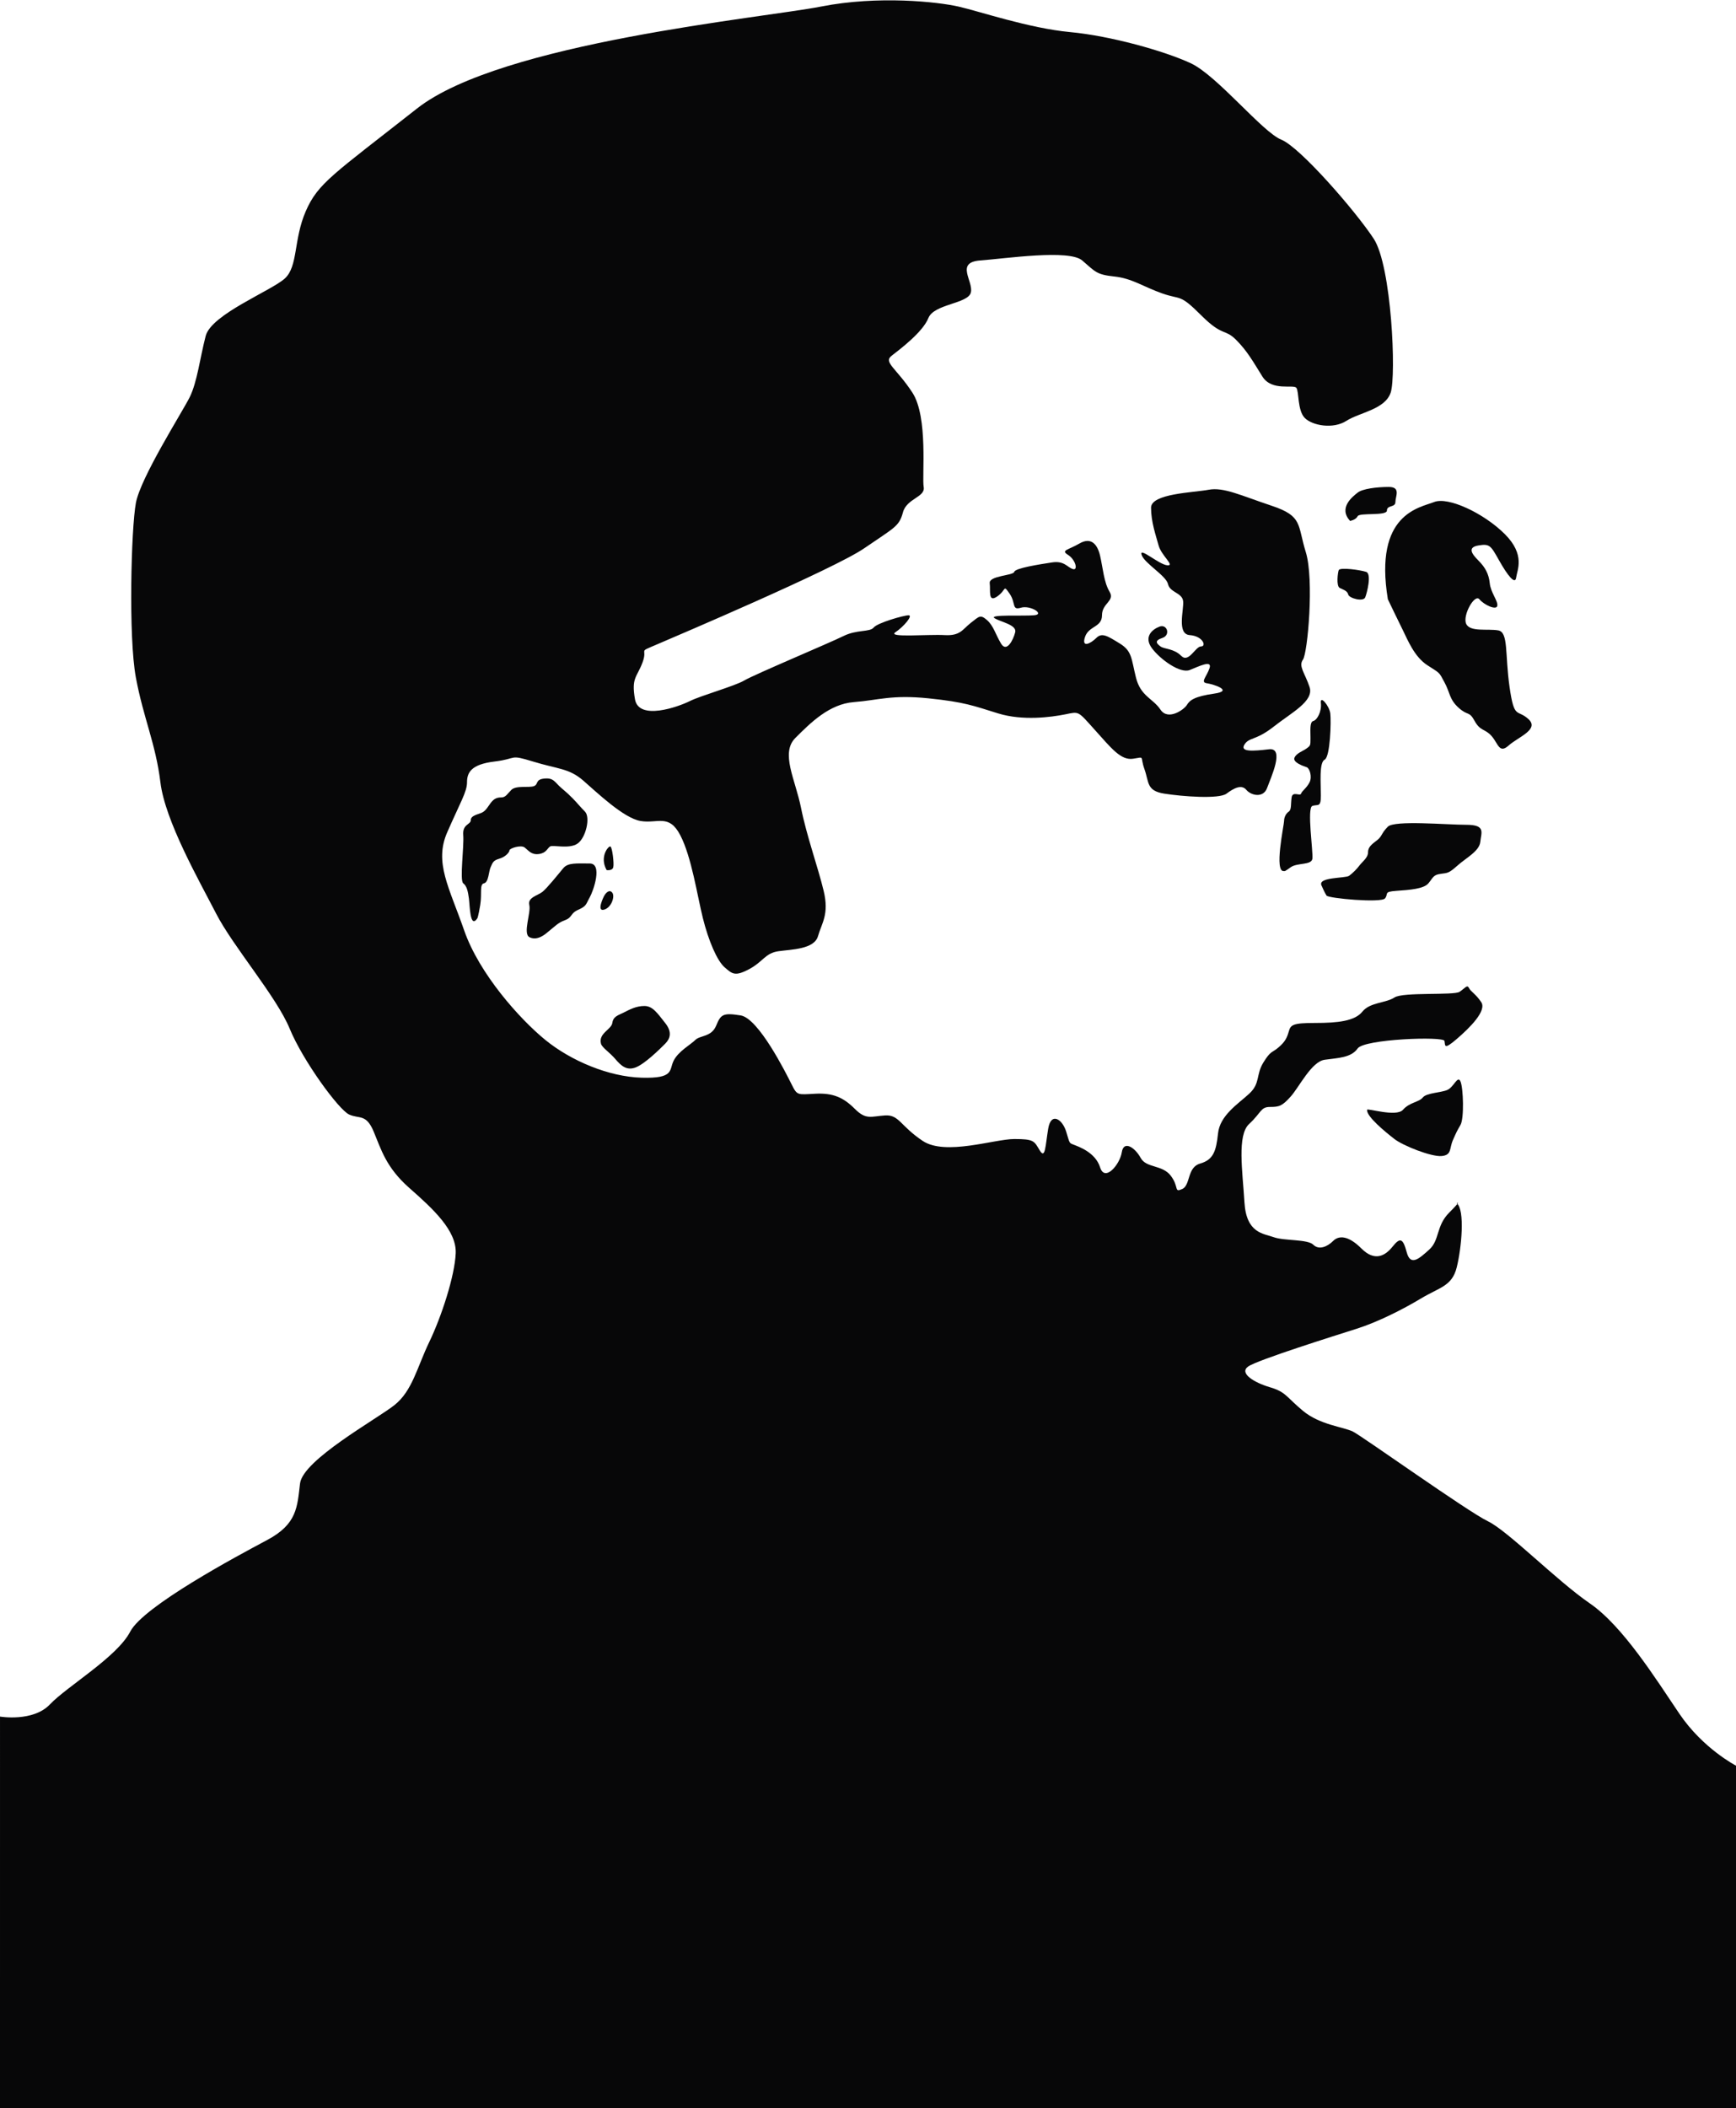 <svg version="1.1" id="Layer_1" xmlns="http://www.w3.org/2000/svg" xmlns:xlink="http://www.w3.org/1999/xlink" x="0px" y="0px"
	 width="184px" height="223.4px" viewBox="0 32.6 184 223.4" enable-background="new 0 32.6 184 223.4" xml:space="preserve">
<g id="shadows">
	<path fill="#070708" d="M154.4,160.1c0,0,0.6-0.4-0.8,1s-1,2.9-2.1,3.9s-2,1.8-2.4,0.3s-0.7-1.6-1.5-0.6c-0.8,1-1.9,1.6-3.3,0.2
		c-1.4-1.4-2.4-1.4-3-0.8c-0.6,0.6-1.5,1-2.1,0.4c-0.6-0.6-3.1-0.4-4.2-0.8c-1.1-0.4-2.9-0.4-3.1-3.7c-0.2-3.3-0.8-7.1,0.5-8.3
		c1.3-1.2,1.2-1.8,2.2-1.8s1.3-0.1,2.2-1.1c0.9-1,2.2-3.7,3.6-3.9c1.4-0.2,2.8-0.2,3.5-1.2c0.7-1,9.1-1.3,9.2-0.8s-0.1,1,1.3-0.2
		c1.4-1.2,3.2-3,2.6-3.9c-0.6-0.9-1.1-1.1-1.3-1.5c-0.2-0.4-0.4,0-1,0.4c-0.6,0.4-6,0-6.9,0.6c-0.9,0.6-2.6,0.5-3.4,1.5
		c-0.8,1-2.6,1.2-5,1.2s-2.6,0.2-2.8,0.9c-0.2,0.7-0.4,1.1-1.1,1.7s-0.8,0.3-1.6,1.6c-0.8,1.3-0.3,2.2-1.5,3.3
		c-1.2,1.1-3.1,2.3-3.3,4.2c-0.2,1.9-0.5,2.8-1.9,3.2c-1.4,0.4-1,2.3-1.9,2.7c-0.9,0.4-0.3-0.2-1.2-1.4c-0.9-1.2-2.6-0.8-3.2-1.9
		c-0.6-1.1-1.8-1.9-2-0.6c-0.2,1.3-1.8,3.2-2.3,1.6c-0.5-1.6-2.3-2.2-2.8-2.4c-0.5-0.2-0.4-0.1-0.8-1.4s-1.6-2.1-1.9-0.3
		c-0.3,1.8-0.3,3.3-0.9,2.3c-0.6-1-0.6-1.2-2.7-1.2s-7.3,1.8-9.7,0.2c-2.4-1.6-2.5-2.8-4-2.7c-1.5,0.1-2,0.5-3.2-0.7
		c-1.2-1.2-2.3-1.7-4.2-1.6s-1.9,0.2-2.5-1s-3.5-7-5.4-7.3c-1.9-0.3-2.1-0.1-2.6,1.1c-0.5,1.2-1.7,1-2.2,1.5s-1.8,1.2-2.3,2.2
		s0.1,1.9-3.4,1.8c-3.5-0.1-7.5-1.8-10.2-4c-2.7-2.2-7-7-8.6-11.6c-1.6-4.6-3.2-7.2-1.8-10.4c1.4-3.2,2.1-4.3,2.1-5.3
		s0.4-1.9,2.9-2.2c2.5-0.3,1.5-0.8,4.1,0c2.6,0.8,3.8,0.7,5.3,2c1.5,1.3,4.3,4,6.1,4.3c1.8,0.3,3-0.8,4.2,1.5
		c1.2,2.3,1.8,6.4,2.4,8.8s1.5,4.5,2.3,5.2c0.8,0.7,1.1,1,2.6,0.2c1.5-0.8,1.7-1.7,3.1-1.9c1.4-0.2,3.8-0.2,4.2-1.6
		c0.4-1.4,1.2-2.3,0.6-4.8c-0.6-2.5-1.8-5.8-2.4-8.8s-2.2-5.8-0.6-7.4c1.6-1.6,3.6-3.6,6.2-3.8s4-0.8,7.9-0.4s4.8,0.8,7.4,1.6
		c2.6,0.8,5.6,0.4,7.1,0.1c1.5-0.3,1.3-0.4,3.1,1.6s2.8,3.3,4.1,3.1c1.3-0.2,0.7-0.3,1.2,1.1s0.2,2.3,2.1,2.6c1.9,0.3,5.8,0.6,6.6,0
		c0.8-0.6,1.6-1,2.1-0.4c0.5,0.6,1.8,0.9,2.2-0.2c0.4-1.1,1.9-4.3,0.2-4.1s-3.1,0.3-2.6-0.5s1.2-0.4,3.1-1.9s4.3-2.7,3.8-4.2
		s-1.2-2.2-0.7-2.9s1.2-8.5,0.3-11.4s-0.3-3.8-3.6-4.9c-3.3-1.1-5.1-2-6.7-1.7s-6.1,0.4-6.1,1.9s0.5,2.9,0.8,4
		c0.3,1.1,1.8,2.2,0.9,2.1c-0.9-0.1-3-2-2.7-1.1s2.6,2.2,2.8,3.1c0.2,0.9,1.5,0.9,1.6,1.8c0.1,0.9-0.7,3.5,0.7,3.6s1.8,1.2,1.2,1.2
		c-0.6,0-1.3,1.8-2.1,1c-0.8-0.8-1.8-0.7-2.2-1c-0.4-0.3-0.7-0.6,0.2-0.9c0.9-0.3,0.5-1.5-0.3-1.2c-0.8,0.3-1.7,1.1-0.8,2.3
		c0.9,1.2,3,2.7,4,2.3s2.4-1.1,2.1-0.2c-0.3,0.9-1,1.5-0.3,1.6c0.7,0.1,2.9,0.8,0.8,1.1c-2.1,0.3-2.6,0.7-2.9,1.2
		c-0.3,0.5-2,1.7-2.8,0.5c-0.8-1.2-2.1-1.4-2.6-3.4s-0.4-2.8-1.7-3.6c-1.3-0.8-1.9-1.2-2.5-0.6c-0.6,0.6-1.6,1.1-1.2-0.1
		c0.4-1.2,1.8-1,1.8-2.3c0-1.3,1.4-1.5,0.8-2.5s-0.7-2.5-1-3.8c-0.3-1.3-1-2-2.2-1.3c-1.2,0.7-2,0.7-1.2,1.2
		c0.8,0.5,1.1,1.7,0.5,1.5c-0.6-0.2-0.9-0.9-2.2-0.7c-1.3,0.2-3.9,0.6-4,1c-0.1,0.4-2.7,0.4-2.6,1.2c0.1,0.8-0.2,2.1,0.8,1.4
		c1-0.7,0.6-1.3,1.3-0.3s0.2,1.8,1.2,1.5s2.6,0.7,1.4,0.8c-1.2,0.1-4.8-0.1-4.2,0.3s2.4,0.7,2.2,1.5c-0.2,0.8-0.9,2.2-1.5,1.2
		s-0.8-1.9-1.5-2.5c-0.7-0.6-0.8-0.4-1.7,0.3c-0.9,0.7-1.1,1.4-2.8,1.3c-1.7-0.1-6.1,0.3-5.2-0.3s1.9-1.8,1.4-1.8s-3.3,0.8-3.7,1.3
		s-1.8,0.2-3.2,0.9s-9.5,4.1-10.5,4.7c-1,0.6-4.6,1.6-5.8,2.2c-1.2,0.6-5.4,2.1-5.8-0.2c-0.4-2.3,0.2-2.3,0.8-3.9
		c0.6-1.6-0.6-1,1.5-1.9s18.8-8,22-10.2c3.2-2.2,3.7-2.3,4.1-3.8c0.4-1.5,2.4-1.6,2.2-2.7c-0.2-1.1,0.5-7.4-1.2-10
		c-1.7-2.6-3.1-3.2-2.2-3.9c0.9-0.7,3.3-2.5,3.9-4s4.2-1.5,4.5-2.7c0.3-1.2-1.7-3.2,1-3.4c2.7-0.2,9.4-1.2,10.8,0
		c1.4,1.2,1.5,1.5,3.4,1.7c1.9,0.2,3.1,1.1,5.1,1.8c2,0.7,1.8,0,4.1,2.3c2.3,2.3,2.5,1.4,3.7,2.6c1.2,1.2,1.8,2.3,2.8,3.9
		s3.3,0.8,3.6,1.2c0.3,0.4,0.1,2.4,0.9,3.2c0.8,0.8,3,1.2,4.4,0.3c1.4-0.9,4.1-1.2,4.7-3c0.6-1.8,0.1-13.4-1.8-16.3
		s-7.8-9.7-9.8-10.5c-2-0.8-6.8-6.8-9.6-8.1c-2.8-1.3-8.5-2.9-12.8-3.3c-4.3-0.4-9.6-2.2-11.8-2.7c-2.2-0.5-8.5-1.2-14.6,0
		c-6.1,1.2-33.9,3.8-42.8,10.8c-8.9,7-10.5,7.9-11.8,10.9c-1.3,3-0.8,5.8-2.2,7.1c-1.4,1.3-7.8,3.8-8.4,6.1
		c-0.6,2.3-0.9,4.9-1.7,6.5c-0.8,1.6-5.2,8.5-5.7,11.2c-0.5,2.7-0.8,14.2,0,18.5c0.8,4.3,2.1,7,2.6,11.1s4.1,10.4,5.9,13.9
		c1.8,3.5,6.4,8.8,7.8,12.2c1.4,3.4,5.2,8.6,6.3,9.1s1.8-0.1,2.6,1.8c0.8,1.9,1.3,3.8,3.8,6s5,4.5,4.9,6.9c-0.1,2.4-1.5,6.7-2.8,9.4
		c-1.3,2.7-1.8,5.2-3.7,6.7c-1.9,1.5-9.7,5.8-10,8.3c-0.3,2.5-0.3,4.3-3.5,6c-3.2,1.7-13.1,7-14.5,9.7c-1.4,2.7-6.7,5.8-8.5,7.7
		c-1.8,1.9-5.3,1.3-5.3,1.3V256h184v-36.3c0,0-3.5-1.8-6-5.5c-2.5-3.7-6-9.3-9.5-11.7s-8.7-7.7-10.8-8.7c-2.1-1-13.3-9-14.3-9.5
		s-3.5-0.7-5.3-2.2c-1.8-1.5-1.8-2-3.5-2.5c-1.7-0.5-3.3-1.5-2.3-2.2c1-0.7,9.3-3.3,11.5-4c2.2-0.7,4.8-2,6.8-3.2
		c2-1.2,3.3-1.3,3.8-3.3S155.3,160.8,154.4,160.1z"/>
	<path fill="#070708" d="M144.9,150.2c0-0.2,3.1,0.8,3.8,0c0.7-0.8,1.7-0.8,2.1-1.3c0.4-0.5,1.9-0.5,2.6-0.8
		c0.7-0.3,1.1-1.6,1.4-0.9c0.3,0.7,0.4,3.9,0,4.6c-0.4,0.7-0.4,0.7-0.8,1.6s-0.1,1.6-1.2,1.7c-1.1,0.1-4.1-1.1-5-1.8
		C146.9,152.6,144.8,150.9,144.9,150.2z"/>
	<path fill="#070708" d="M141.9,93c-0.1,0.2-0.3,1.7,0.1,1.9c0.4,0.2,0.8,0.3,0.9,0.7s1.6,0.8,1.8,0.3c0.2-0.5,0.7-2.5,0.1-2.7
		C144.2,93,142.1,92.7,141.9,93z"/>
	<path fill="#070708" d="M143.1,87.8c0,0,0.6-0.1,0.8-0.5c0.2-0.4,3.1,0,3.1-0.6c0-0.6,0.9-0.3,0.9-0.9c0-0.6,0.6-1.6-0.7-1.6
		c-1.3,0-2.8,0.2-3.3,0.6C143.4,85.2,141.8,86.4,143.1,87.8z"/>
	<path fill="#070708" d="M147.1,96.1c0,0,1.1,2.3,1.6,3.3s1.2,2.8,2.6,3.7c1.4,0.9,1.2,0.7,1.8,1.8s0.5,1.8,1.5,2.7s1.1,0.3,1.7,1.4
		c0.6,1.1,1.1,0.8,1.8,1.6c0.7,0.8,0.8,1.9,1.8,1s3.3-1.7,2.1-2.8c-1.2-1.1-1.5,0.1-2-3.4s-0.1-5.8-1.2-6c-1.1-0.2-3,0.2-3.4-0.7
		c-0.4-0.9,0.9-3.2,1.4-2.6s1.8,1.2,1.9,0.7c0.1-0.5-0.7-1.4-0.8-2.4s-0.5-1.7-1.2-2.4c-0.7-0.7-1.2-1.4,0-1.6
		c1.2-0.2,1.3,0,2.2,1.6s1.7,2.6,1.8,1.8c0.1-0.8,1-2.4-1.2-4.6c-2.2-2.2-6-4-7.5-3.4C150.5,86.4,145.6,87,147.1,96.1z"/>
	<path fill="#070708" d="M140.1,126.5c0,0,0.3,0.7,0.5,1c0.2,0.3,5.8,0.8,6.2,0.3c0.4-0.5-0.2-0.7,1.2-0.8s2.9-0.2,3.4-0.8
		c0.5-0.6,0.5-0.9,1.3-1c0.8-0.1,0.9-0.1,1.8-0.9c0.9-0.8,2.3-1.5,2.4-2.5s0.6-1.8-1.5-1.8s-7.6-0.5-8.3,0.2c-0.7,0.7-0.6,1-1.1,1.4
		s-1,0.7-1,1.3s-0.6,1-0.9,1.4c-0.3,0.4-0.7,0.8-1.1,1.1C142.6,125.7,139.5,125.5,140.1,126.5z"/>
	<path fill="#070708" d="M136.1,124.9c0.1,0,0,0.1,0.7-0.4c0.7-0.5,2.2-0.2,2.3-0.9c0.1-0.7-0.6-5.4,0-5.6s0.9,0.2,0.9-1.1
		c0-1.3-0.2-3.5,0.4-3.8c0.6-0.3,0.7-4.1,0.6-4.9c-0.1-0.8-1.1-2-1-1.1s-0.4,1.8-0.8,1.9c-0.4,0.1-0.3,1-0.3,1.8
		c0,0.8,0,0.8-0.4,1.1c-0.4,0.3-1.1,0.5-1.3,1c-0.2,0.5,1,0.9,1.3,1s0.6,1,0.3,1.6c-0.3,0.6-0.8,0.9-0.9,1.2c-0.1,0.3-0.9-0.3-1,0.4
		c-0.1,0.7,0,1.3-0.3,1.5c-0.3,0.2-0.5,0.6-0.5,1S135,125.1,136.1,124.9z"/>
	<path fill="#070708" d="M63.7,143.2c0.1,0.4,0.9,0.9,1.5,1.6c0.6,0.7,1.2,1.3,2.2,0.9c1-0.4,2.6-2,3.1-2.5s0.8-1.2,0-2.2
		s-1.3-1.8-2.2-1.8c-0.9,0-1.6,0.4-2.2,0.7c-0.6,0.3-1.1,0.4-1.2,1.1S63.4,142.1,63.7,143.2z"/>
	<path fill="#070708" d="M56.1,131.9c0.2,0.1,0.8,0.4,1.8-0.4s1.2-1.1,2-1.4c0.8-0.3,0.5-0.7,1.4-1.1c0.9-0.4,0.8-0.6,1.2-1.3
		c0.4-0.7,1.4-3.6,0-3.6s-2.3-0.1-2.8,0.5s-1.7,2.1-2.2,2.5s-1.6,0.6-1.4,1.4C56.3,129.3,55.4,131.5,56.1,131.9z"/>
	<path fill="#070708" d="M64,127.6c0,0-0.8,1.6,0,1.4s1.2-1.4,0.9-1.8C64.6,126.8,64.2,127.2,64,127.6z"/>
	<path fill="#070708" d="M64.3,124.8c0,0,0.6,0.1,0.7-0.3s-0.1-2.1-0.3-2.2C64.5,122.2,63.5,123.4,64.3,124.8z"/>
	<path fill="#070708" d="M50.6,129.9c0,0,0.1-0.2,0.3-1.4c0.2-1.2-0.1-2.2,0.4-2.3c0.5-0.1,0.5-1.3,0.7-1.7s0.2-0.7,0.9-0.9
		c0.7-0.2,1.1-0.7,1.1-0.9c0-0.2,1.2-0.6,1.6-0.3c0.4,0.3,0.7,0.8,1.5,0.7c0.8-0.1,0.9-0.6,1.2-0.8c0.3-0.2,2,0.3,2.9-0.3
		c0.9-0.6,1.4-2.8,0.8-3.4s-0.8-0.9-1.3-1.4s-0.5-0.5-1.2-1.1s-0.8-1.1-1.8-1s-0.6,0.6-1.1,0.8c-0.5,0.2-1.9-0.1-2.4,0.4
		s-0.6,0.8-1.1,0.8s-0.8,0.2-1.1,0.6c-0.3,0.4-0.5,0.8-0.9,1c-0.4,0.2-1.2,0.3-1.2,0.8s-0.9,0.4-0.8,1.6c0.1,1.2-0.4,4.8,0,5.1
		c0.4,0.3,0.5,0.9,0.6,1.6C49.8,128.5,49.8,131.1,50.6,129.9z"/>
</g>
</svg>
